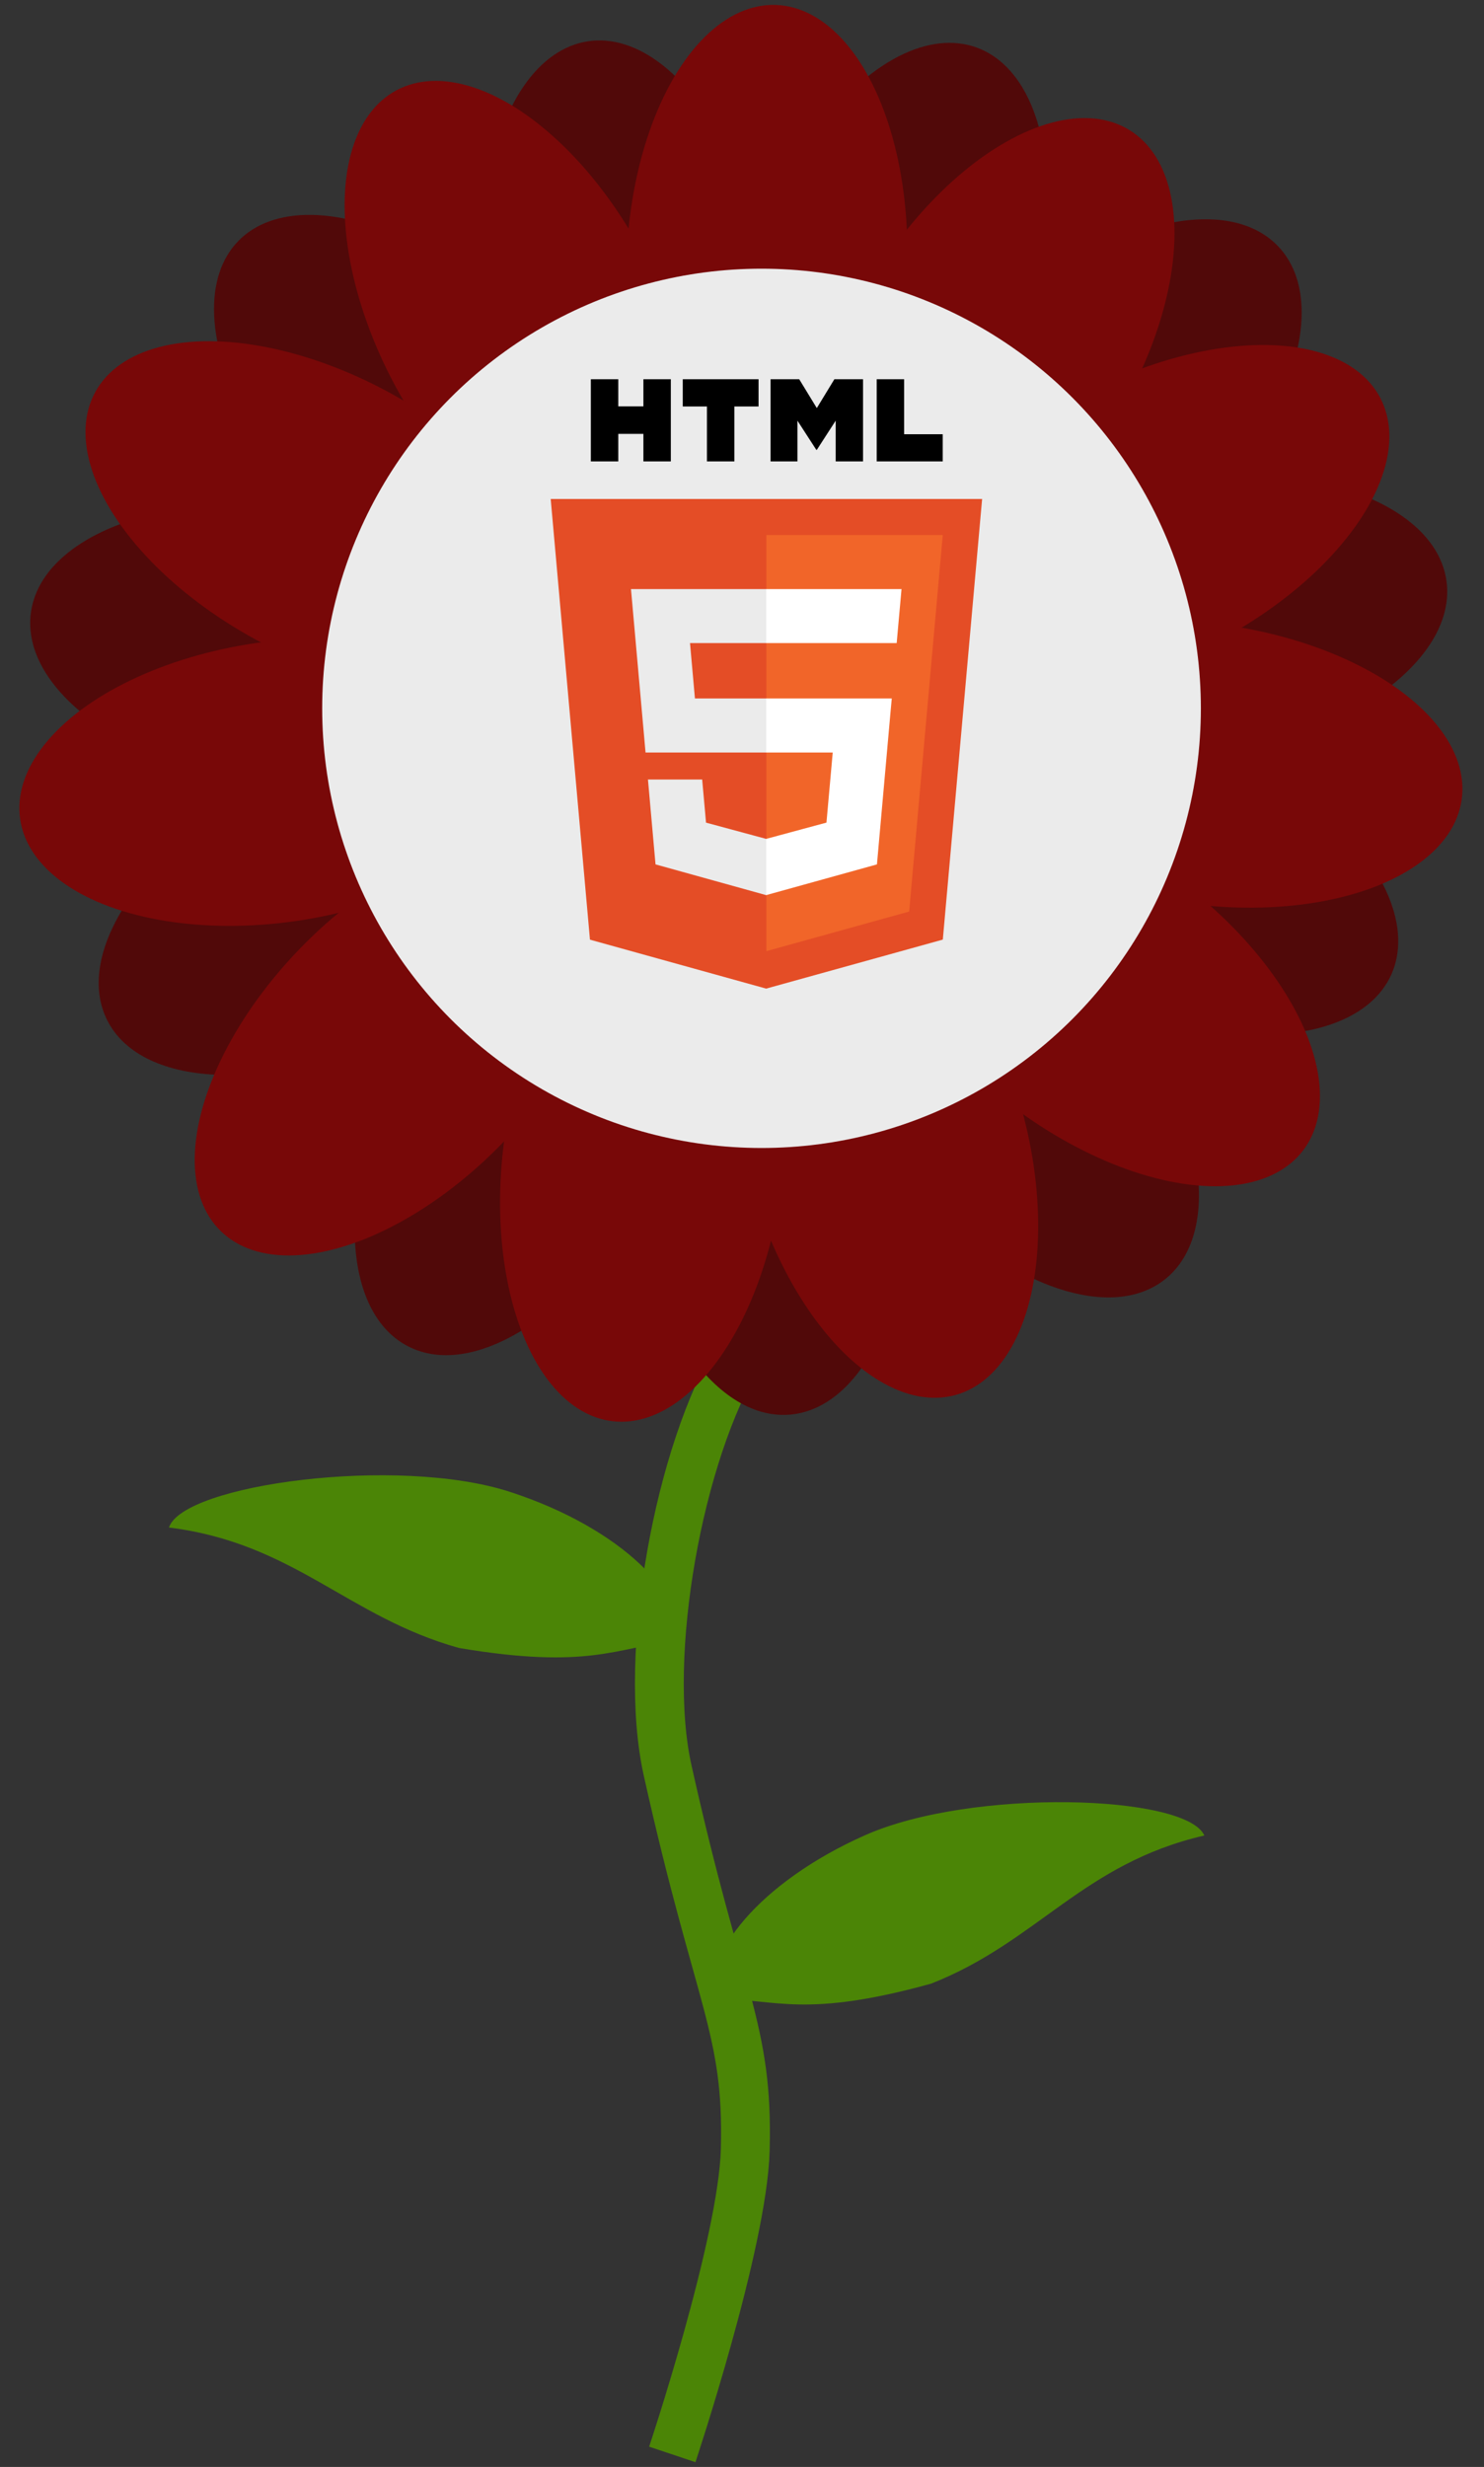 <svg width="304" height="505" viewBox="0 0 304 505" fill="none" xmlns="http://www.w3.org/2000/svg">
<rect x="0" y="0" width="304" height="505" fill="#333333" stroke="none"/>
<path d="M138.287 335.904C126.224 337.269 120.656 341.824 94.048 337.351C71.199 330.998 60.278 315.885 34.613 312.688C37.469 303.856 81.427 297.942 104.39 305.368C127.353 312.793 141.143 327.072 138.287 335.904Z" fill="#4B8506"/>
<path d="M147.043 409.152C159.054 409.266 164.999 413.181 190.729 406.066C212.568 397.484 221.775 381.497 246.707 375.734C242.996 367.333 199.132 365.995 177.29 375.644C155.447 385.293 143.332 400.751 147.043 409.152Z" fill="#4B8506"/>
<path d="M137.722 502.433C137.722 502.433 152.158 459.204 152.667 440.07C153.33 415.12 147.33 409.894 136.762 362.403C131.512 338.814 139.031 297.342 151.548 276.922" stroke="#4B8506" stroke-width="10"/>
<path d="M239.681 98.095C268.626 93.818 293.972 103.083 296.293 118.79C298.614 134.496 277.031 150.696 248.086 154.973C219.141 159.25 193.795 149.985 191.474 134.279C189.154 118.572 210.736 102.372 239.681 98.095Z" fill="#510909"/>
<ellipse cx="86.74" cy="86.326" rx="28.748" ry="52.978" transform="rotate(-45.693 86.74 86.326)" fill="#510909"/>
<ellipse cx="236.706" cy="177.75" rx="28.748" ry="52.978" transform="rotate(-65.745 236.706 177.75)" fill="#510909"/>
<ellipse cx="128.426" cy="60.825" rx="28.748" ry="52.978" transform="rotate(-8.703 128.426 60.825)" fill="#510909"/>
<ellipse cx="182.12" cy="59.575" rx="28.748" ry="52.978" transform="rotate(19.739 182.12 59.575)" fill="#510909"/>
<path d="M62.691 104.043C91.684 107.977 113.458 123.919 111.324 139.652C109.189 155.385 83.955 164.951 54.962 161.017C25.968 157.084 4.194 141.141 6.329 125.409C8.463 109.676 33.697 100.11 62.691 104.043Z" fill="#510909"/>
<path d="M56.355 159.348C82.49 146.191 109.463 147.022 116.602 161.204C123.742 175.385 108.343 197.547 82.209 210.703C56.074 223.86 29.101 223.029 21.962 208.848C14.822 194.666 30.221 172.504 56.355 159.348Z" fill="#510909"/>
<path d="M82.508 215.288C96.034 189.343 118.412 174.26 132.491 181.6C146.569 188.94 147.017 215.922 133.491 241.867C119.965 267.812 97.587 282.895 83.509 275.555C69.43 268.215 68.982 241.233 82.508 215.288Z" fill="#510909"/>
<path d="M183.199 238.215C165.035 215.277 160.401 188.692 172.848 178.835C185.295 168.979 210.11 179.583 228.274 202.522C246.438 225.46 251.073 252.045 238.626 261.902C226.179 271.758 201.364 261.153 183.199 238.215Z" fill="#510909"/>
<path d="M128.629 239.295C126.087 210.147 136.849 185.399 152.666 184.02C168.483 182.641 183.366 205.152 185.908 234.301C188.449 263.449 177.688 288.197 161.871 289.576C146.054 290.955 131.171 268.444 128.629 239.295Z" fill="#510909"/>
<path d="M203.619 65.937C224.896 45.852 250.979 38.928 261.878 50.474C272.777 62.019 264.364 87.661 243.088 107.746C221.812 127.831 195.728 134.754 184.829 123.209C173.93 111.663 182.343 86.022 203.619 65.937Z" fill="#510909"/>
<ellipse cx="106.191" cy="65.203" rx="28.748" ry="52.978" transform="rotate(-28.143 106.191 65.203)" fill="#780808"/>
<ellipse cx="157.086" cy="53.958" rx="28.748" ry="52.978" transform="rotate(2.017 157.086 53.958)" fill="#780808"/>
<ellipse cx="203.491" cy="71.673" rx="28.748" ry="52.978" transform="rotate(31.818 203.491 71.673)" fill="#780808"/>
<ellipse cx="235.784" cy="105.958" rx="28.748" ry="52.978" transform="rotate(62.497 235.784 105.958)" fill="#780808"/>
<ellipse cx="246.953" cy="156.427" rx="28.748" ry="52.978" transform="rotate(97.816 246.953 156.427)" fill="#780808"/>
<ellipse cx="131.649" cy="238.312" rx="28.748" ry="52.978" transform="rotate(6.694 131.649 238.312)" fill="#780808"/>
<ellipse cx="66.025" cy="105.618" rx="28.748" ry="52.978" transform="rotate(-61.425 66.025 105.618)" fill="#780808"/>
<ellipse cx="56.556" cy="160.082" rx="28.748" ry="52.978" transform="rotate(-98.253 56.556 160.082)" fill="#780808"/>
<ellipse cx="82.198" cy="214.072" rx="28.748" ry="52.978" transform="rotate(-135.761 82.198 214.072)" fill="#780808"/>
<ellipse cx="181.544" cy="234.523" rx="28.748" ry="52.978" transform="rotate(-15.568 181.544 234.523)" fill="#780808"/>
<ellipse cx="224.7" cy="203.528" rx="28.748" ry="52.978" transform="rotate(-52.959 224.7 203.528)" fill="#780808"/>
<circle cx="156" cy="145" r="90" fill="#EBEBEB"/>
<path d="M120.854 192.354L112.811 102.143H201.189L193.138 192.34L156.946 202.373L120.854 192.354Z" fill="#E44D26"/>
<path d="M157 194.704L186.244 186.596L193.125 109.52H157V194.704Z" fill="#F16529"/>
<path d="M157 142.978H142.359L141.349 131.647H157V120.583H129.257L129.521 123.552L132.241 154.041H157V142.978ZM157 171.711L156.951 171.724L144.63 168.396L143.842 159.573H132.735L134.285 176.945L156.949 183.237L157 183.222V171.711Z" fill="#EBEBEB"/>
<path d="M121.034 77.627H126.656V83.183H131.8V77.627H137.423V94.449H131.8V88.816H126.657V94.449H121.034V77.627V77.627ZM144.816 83.206H139.866V77.627H155.391V83.206H150.439V94.449H144.816V83.206V83.206ZM157.855 77.627H163.717L167.324 83.538L170.927 77.627H176.792V94.449H171.191V86.111L167.324 92.092H167.226L163.356 86.111V94.449H157.854V77.627H157.855ZM179.591 77.627H185.215V88.889H193.122V94.45H179.591V77.627V77.627Z" fill="black"/>
<path d="M156.962 142.978V154.041H170.586L169.302 168.39L156.962 171.721V183.231L179.644 176.945L179.81 175.075L182.41 145.948L182.68 142.978H179.698H156.962ZM156.962 120.583V131.647H183.687L183.908 129.16L184.413 123.552L184.678 120.583H156.962Z" fill="white"/>
</svg>
